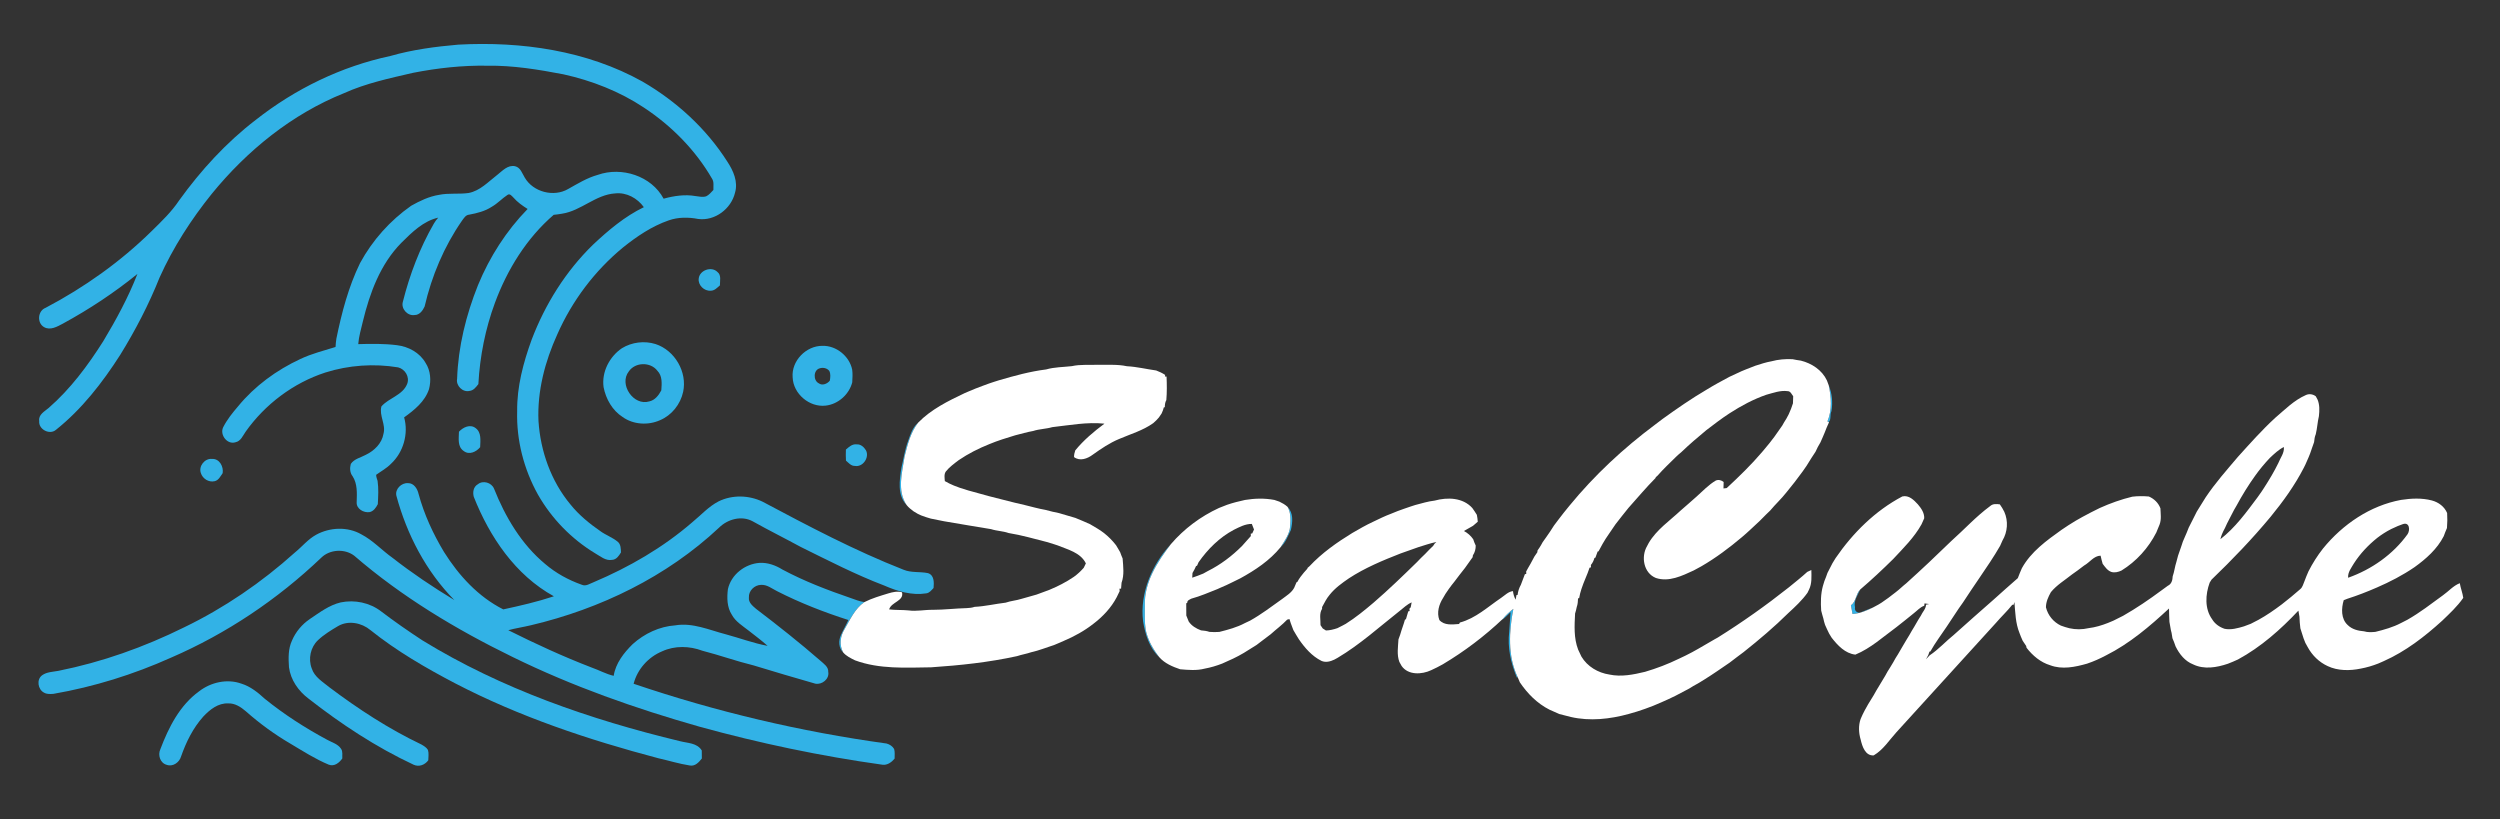 <?xml version="1.0" encoding="UTF-8" ?>
<!DOCTYPE svg PUBLIC "-//W3C//DTD SVG 1.1//EN" "http://www.w3.org/Graphics/SVG/1.1/DTD/svg11.dtd">
<svg width="1544pt" height="506pt" viewBox="0 0 1544 506" version="1.1" xmlns="http://www.w3.org/2000/svg">
<rect x="0" y="0" width="1544" height="506" fill="#333333" stroke="none"/>
<g id="#000000ff">
</g>
<g id="#32b2e6ff">
<path fill="#32b2e6" opacity="1.00" d=" M 241.04 34.59 C 254.72 30.66 268.88 28.80 283.03 27.57 C 321.98 25.46 362.41 31.18 396.84 50.40 C 417.70 62.52 436.08 79.28 449.10 99.66 C 452.85 105.34 456.00 112.23 453.92 119.14 C 451.51 129.04 441.46 136.60 431.19 135.23 C 425.17 134.07 418.80 134.06 412.97 136.11 C 402.55 139.73 393.30 146.00 384.75 152.85 C 367.30 167.23 353.34 185.77 344.21 206.45 C 336.59 223.19 331.75 241.54 332.57 260.03 C 333.78 278.66 340.33 297.17 352.35 311.60 C 357.53 318.06 364.02 323.35 370.80 328.05 C 374.20 330.50 378.26 331.90 381.50 334.57 C 383.47 336.19 383.39 338.84 383.52 341.16 C 382.28 343.20 380.74 345.61 378.07 345.77 C 373.96 346.52 370.76 343.49 367.45 341.65 C 352.90 332.84 340.67 320.25 332.25 305.48 C 323.54 289.86 318.90 271.90 319.40 254.00 C 319.21 238.81 323.21 223.92 328.36 209.75 C 336.69 187.86 349.40 167.53 366.21 151.15 C 375.71 142.22 385.83 133.67 397.64 127.95 C 393.68 122.41 386.95 118.70 380.03 119.44 C 367.88 120.15 358.94 130.19 347.09 131.98 C 345.39 132.31 343.67 132.47 341.96 132.68 C 325.28 147.06 313.31 166.40 305.71 186.94 C 299.74 203.05 296.37 220.09 295.44 237.22 C 294.01 239.06 292.48 241.19 289.93 241.44 C 285.74 242.41 281.49 238.20 282.31 233.99 C 282.98 214.11 287.85 194.49 295.23 176.06 C 302.40 158.68 312.71 142.53 325.86 129.06 C 322.64 127.05 319.53 124.83 317.02 121.95 C 316.09 121.07 314.90 119.34 313.44 120.37 C 310.04 122.58 307.29 125.70 303.72 127.70 C 299.55 130.45 294.65 131.66 289.80 132.57 C 287.59 132.72 286.47 134.79 285.28 136.36 C 274.24 152.27 266.60 170.48 262.24 189.31 C 261.06 191.87 259.13 194.57 256.00 194.57 C 251.62 195.25 247.46 190.54 248.84 186.27 C 253.05 169.50 259.27 153.18 267.91 138.17 C 268.66 136.81 269.62 135.58 270.66 134.42 C 261.41 136.50 254.43 143.48 247.92 149.92 C 234.90 163.09 228.34 180.97 224.08 198.63 C 223.00 203.24 221.61 207.80 221.25 212.54 C 229.22 212.30 237.25 212.19 245.18 213.19 C 252.24 214.03 259.23 217.80 262.82 224.10 C 265.94 228.85 266.36 234.94 264.96 240.33 C 262.44 248.01 255.91 253.23 249.59 257.77 C 252.43 267.81 249.14 279.38 241.46 286.45 C 238.79 289.22 235.37 291.02 232.30 293.25 C 232.35 294.55 232.79 295.78 233.20 297.01 C 233.89 301.77 233.58 306.58 233.34 311.37 C 232.25 313.46 230.82 315.64 228.38 316.26 C 224.66 316.91 219.88 314.22 220.29 310.01 C 220.44 304.65 220.82 298.85 217.77 294.12 C 216.06 291.98 215.96 289.08 216.65 286.53 C 218.76 283.35 222.80 282.63 225.94 280.88 C 231.17 278.37 235.85 273.83 236.84 267.90 C 238.45 262.18 234.04 256.71 235.56 251.00 C 240.21 245.67 248.69 244.15 251.49 237.06 C 253.10 232.72 250.22 228.02 245.89 226.89 C 230.92 224.42 215.40 225.50 200.93 230.07 C 181.18 236.50 163.75 249.64 151.75 266.55 C 149.98 269.04 148.77 272.46 145.40 273.15 C 140.38 274.77 135.68 268.63 137.76 264.02 C 140.15 259.24 143.54 255.02 147.01 250.98 C 157.32 238.39 170.81 228.54 185.53 221.71 C 192.46 218.41 199.94 216.59 207.23 214.29 C 207.35 212.56 207.46 210.83 207.75 209.12 C 211.03 193.15 215.18 177.21 222.36 162.50 C 229.98 148.44 240.89 136.21 253.99 127.04 C 259.34 124.05 264.99 121.33 271.09 120.35 C 277.13 119.10 283.35 120.05 289.43 119.19 C 296.55 117.83 301.56 112.25 307.07 108.04 C 310.28 105.54 313.56 101.71 318.11 102.66 C 321.53 103.47 322.46 107.10 324.10 109.71 C 329.29 118.62 342.01 121.92 350.90 116.72 C 356.79 113.42 362.60 109.84 369.16 108.00 C 383.94 102.79 402.29 108.60 409.85 122.71 C 416.28 120.95 423.06 119.92 429.70 121.12 C 431.80 121.39 434.02 121.91 436.11 121.25 C 437.95 120.39 439.21 118.73 440.60 117.31 C 440.49 114.97 441.11 112.35 439.71 110.28 C 429.46 92.58 414.67 77.65 397.64 66.42 C 382.63 56.45 365.58 49.81 348.03 45.91 C 332.54 42.94 316.85 40.36 301.03 40.58 C 285.59 40.31 270.17 42.02 255.04 44.99 C 240.66 48.33 226.09 51.40 212.57 57.50 C 180.34 70.44 152.58 92.96 130.76 119.75 C 118.01 135.59 106.89 152.86 98.54 171.43 C 91.92 188.03 83.64 203.96 74.25 219.16 C 63.26 236.33 50.55 252.72 34.52 265.49 C 30.62 268.82 23.68 265.15 24.22 260.04 C 23.59 256.08 27.52 254.11 30.03 251.97 C 43.50 240.24 54.24 225.77 63.76 210.75 C 71.76 197.42 79.22 183.69 84.87 169.19 C 70.54 180.81 55.08 191.02 38.89 199.84 C 35.38 201.70 31.03 204.29 27.13 201.98 C 22.71 199.37 23.31 191.93 28.16 190.11 C 52.10 177.51 74.39 161.68 93.69 142.70 C 99.72 136.77 105.91 130.87 110.62 123.80 C 124.05 105.18 139.72 88.01 157.98 74.03 C 182.26 54.90 210.77 41.04 241.04 34.59 Z" />
<path fill="#32b2e6" opacity="1.00" d=" M 431.54 171.95 C 432.11 166.86 439.40 164.29 443.04 167.93 C 445.66 169.88 444.56 173.49 444.62 176.26 C 442.95 177.66 441.31 179.57 438.94 179.54 C 434.88 179.88 430.95 176.08 431.54 171.95 Z" />
<path fill="#32b2e6" opacity="1.00" d=" M 384.08 215.07 C 390.24 211.29 398.01 210.33 404.91 212.50 C 416.77 216.40 424.55 229.77 421.91 242.00 C 420.26 249.67 414.89 256.45 407.62 259.52 C 400.27 262.81 391.12 262.27 384.51 257.53 C 378.17 253.44 374.18 246.40 372.77 239.10 C 371.49 229.76 376.40 220.28 384.08 215.07 M 388.32 229.43 C 382.10 237.40 391.28 250.90 400.99 247.91 C 404.56 247.15 406.81 244.10 408.43 241.07 C 408.73 236.95 409.17 232.20 406.01 228.99 C 401.73 223.39 392.29 223.57 388.32 229.43 Z" />
<path fill="#32b2e6" opacity="1.00" d=" M 489.54 233.08 C 488.66 222.90 497.86 213.49 507.96 213.59 C 516.46 213.36 524.55 219.92 526.30 228.22 C 526.68 230.83 526.48 233.49 526.35 236.12 C 524.42 243.62 517.65 249.65 509.94 250.51 C 499.89 251.68 489.91 243.23 489.54 233.08 M 506.34 227.45 C 502.27 228.44 502.16 234.98 505.66 236.72 C 507.87 238.35 510.90 237.05 512.48 235.13 C 512.83 233.15 513.11 230.92 512.16 229.06 C 510.79 227.35 508.39 226.83 506.34 227.45 Z" />
<path fill="#32b2e6" opacity="1.00" d=" M 1129.45 238.04 C 1131.52 243.05 1131.99 248.60 1131.11 253.94 C 1129.96 255.87 1131.19 259.57 1129.29 260.61 C 1129.12 260.53 1128.78 260.36 1128.61 260.28 C 1131.61 253.21 1130.94 245.36 1129.45 238.04 Z" />
<path fill="#32b2e6" opacity="1.00" d=" M 560.72 272.66 C 562.17 268.52 563.53 263.99 567.02 261.06 C 562.36 267.12 560.46 274.68 558.67 281.97 C 557.19 291.78 553.91 302.92 559.91 311.90 C 554.02 305.76 555.56 296.48 556.72 288.86 C 558.03 283.46 558.79 277.90 560.72 272.66 Z" />
<path fill="#32b2e6" opacity="1.00" d=" M 283.45 266.63 C 286.00 263.88 290.38 261.76 293.77 264.41 C 297.47 267.14 296.66 272.18 296.55 276.17 C 294.13 279.10 289.75 281.18 286.36 278.52 C 282.42 275.86 283.38 270.70 283.45 266.63 Z" />
<path fill="#32b2e6" opacity="1.00" d=" M 522.43 277.64 C 524.31 276.02 526.36 274.10 529.07 274.44 C 531.55 274.23 533.62 276.13 534.81 278.11 C 537.12 282.47 532.93 288.68 527.95 287.75 C 525.60 287.81 524.08 285.85 522.47 284.48 C 522.34 282.20 522.33 279.92 522.43 277.64 Z" />
<path fill="#32b2e6" opacity="1.00" d=" M 124.05 292.17 C 122.53 287.88 126.46 282.94 131.00 283.44 C 135.53 283.18 138.17 288.19 137.52 292.22 C 136.17 294.10 135.07 296.58 132.61 297.18 C 128.98 298.07 125.14 295.69 124.05 292.17 Z" />
<path fill="#32b2e6" opacity="1.00" d=" M 244.81 306.19 C 243.82 302.08 247.95 298.06 251.99 298.39 C 255.60 298.28 257.84 301.94 258.52 305.07 C 261.95 317.71 267.48 329.70 274.22 340.90 C 283.33 355.40 295.36 368.59 310.83 376.36 C 321.35 374.08 331.86 371.66 342.08 368.27 C 318.29 355.21 302.38 331.56 292.60 306.83 C 291.84 304.03 292.36 300.63 295.10 299.09 C 298.28 296.48 303.47 298.01 305.07 301.69 C 312.03 319.21 321.99 336.10 336.65 348.28 C 343.28 353.96 351.07 358.23 359.29 361.13 C 361.86 362.33 364.34 360.40 366.69 359.54 C 388.61 350.26 409.49 338.16 427.53 322.56 C 432.89 318.19 437.57 312.87 443.78 309.66 C 452.24 305.49 462.48 305.77 470.93 309.82 C 499.38 324.96 527.96 340.06 558.00 351.85 C 562.84 353.87 568.15 352.92 573.13 353.97 C 577.06 355.24 576.87 359.78 576.57 363.15 C 575.27 364.49 574.05 366.22 572.05 366.46 C 563.14 367.86 554.21 365.17 546.11 361.63 C 528.37 354.88 511.50 346.15 494.50 337.77 C 484.68 332.43 474.68 327.46 464.93 322.00 C 458.05 318.20 449.37 320.61 444.02 325.94 C 411.76 356.16 370.78 376.03 327.96 386.14 C 323.30 387.27 318.54 387.96 313.91 389.21 C 330.75 397.63 347.85 405.52 365.43 412.28 C 370.00 413.87 374.28 416.30 379.01 417.39 C 380.20 409.65 385.33 403.12 390.79 397.77 C 398.00 391.29 407.30 386.88 417.04 386.22 C 427.75 384.40 437.97 389.08 448.13 391.71 C 456.80 394.04 465.27 397.25 474.09 398.88 C 470.37 395.61 466.41 392.60 462.50 389.56 C 458.72 386.58 454.34 384.01 451.97 379.66 C 448.97 375.00 448.89 369.22 449.55 363.90 C 451.52 354.88 460.05 348.28 469.09 347.63 C 474.11 347.35 478.99 349.11 483.19 351.73 C 496.65 358.93 510.96 364.41 525.39 369.35 C 528.15 370.34 530.91 371.44 533.84 371.86 C 527.94 375.90 525.01 382.73 521.53 388.72 C 518.92 392.96 518.29 398.47 520.73 402.93 C 517.90 400.17 517.74 395.65 519.37 392.23 C 520.72 389.04 522.56 386.09 523.95 382.92 C 508.91 378.10 494.15 372.35 480.06 365.18 C 476.81 363.60 473.77 360.95 469.93 361.22 C 465.93 361.32 462.27 364.91 462.52 368.98 C 462.13 372.10 464.86 374.22 466.95 376.03 C 480.51 386.34 493.87 396.93 506.73 408.10 C 508.76 409.95 511.71 411.84 511.53 414.97 C 512.34 419.33 507.65 423.05 503.55 422.23 C 490.81 418.62 478.11 414.80 465.43 410.96 C 454.78 408.36 444.45 404.63 433.83 401.90 C 425.86 398.91 416.72 398.64 408.91 402.27 C 400.37 405.81 393.64 413.30 391.33 422.29 C 442.07 439.52 494.48 451.89 547.56 459.20 C 549.43 459.71 551.23 460.87 552.22 462.58 C 552.78 464.50 552.48 466.55 552.51 468.53 C 550.64 470.73 548.06 472.70 544.99 472.29 C 506.87 466.96 469.11 459.03 432.00 448.80 C 392.45 437.57 353.49 423.86 316.53 405.73 C 281.71 388.73 248.15 368.59 218.75 343.19 C 212.90 338.75 203.72 339.25 198.45 344.40 C 171.40 370.22 139.85 391.38 105.51 406.22 C 82.38 416.59 57.99 424.18 33.01 428.52 C 31.08 428.65 28.96 428.82 27.22 427.79 C 23.37 425.86 22.40 419.62 26.06 417.01 C 28.95 414.94 32.70 414.96 36.06 414.31 C 62.95 408.94 88.99 399.67 113.55 387.53 C 138.49 375.50 161.59 359.71 182.16 341.20 C 186.58 337.61 190.20 333.03 195.25 330.26 C 203.71 325.63 214.67 325.13 223.16 330.01 C 230.35 333.75 235.84 339.85 242.40 344.50 C 254.56 354.01 267.41 362.61 280.61 370.61 C 263.13 352.90 251.26 330.11 244.81 306.19 Z" />
<path fill="#32b2e6" opacity="1.00" d=" M 795.22 313.05 C 798.94 316.92 798.34 322.52 797.26 327.32 C 795.45 331.01 794.02 335.10 790.90 337.94 C 793.39 333.92 796.46 329.89 796.79 325.00 C 797.15 320.98 797.24 316.69 795.22 313.05 Z" />
<path fill="#32b2e6" opacity="1.00" d=" M 705.96 383.69 C 703.88 366.25 711.42 348.69 723.14 336.06 C 714.80 347.02 706.55 359.71 707.07 374.05 C 707.13 379.01 706.81 384.01 707.58 388.93 C 708.84 395.20 712.08 400.85 715.96 405.87 C 709.82 400.21 707.25 391.70 705.96 383.69 Z" />
<path fill="#32b2e6" opacity="1.00" d=" M 1143.13 373.85 C 1146.37 371.51 1146.10 366.85 1148.88 364.07 C 1147.36 367.59 1144.70 371.01 1145.65 375.08 C 1145.27 377.06 1146.64 378.42 1148.57 378.43 C 1151.28 377.26 1154.08 376.30 1156.81 375.16 C 1152.85 377.22 1148.60 378.86 1144.12 379.22 C 1143.77 377.43 1143.41 375.64 1143.13 373.85 Z" />
<path fill="#32b2e6" opacity="1.00" d=" M 210.44 372.04 C 219.07 370.27 228.39 372.19 235.40 377.60 C 243.63 383.87 252.15 389.76 260.80 395.44 C 309.64 425.44 364.43 444.37 419.93 457.74 C 424.66 459.00 430.52 458.75 433.41 463.49 C 433.41 465.13 433.43 466.78 433.46 468.44 C 431.63 470.76 429.32 473.39 426.01 472.76 C 419.40 471.74 412.99 469.72 406.47 468.26 C 363.38 456.88 320.78 442.65 281.15 422.05 C 262.88 412.49 244.93 402.08 228.80 389.16 C 223.35 384.61 215.12 382.98 208.79 386.67 C 204.45 389.25 200.07 391.89 196.39 395.37 C 191.76 399.72 190.25 406.92 192.53 412.81 C 194.21 418.17 199.37 421.11 203.45 424.49 C 221.27 437.90 240.07 450.15 260.22 459.78 C 261.73 460.66 263.38 461.60 264.30 463.16 C 264.93 465.22 264.56 467.42 264.51 469.55 C 262.43 472.39 258.81 473.83 255.45 472.29 C 232.23 461.42 210.68 447.21 190.51 431.44 C 184.29 426.77 179.48 419.89 178.47 412.07 C 178.10 406.54 177.93 400.71 180.35 395.57 C 182.64 390.19 186.55 385.56 191.39 382.28 C 197.38 378.28 203.29 373.73 210.44 372.04 Z" />
<path fill="#32b2e6" opacity="1.00" d=" M 928.26 382.11 C 930.11 379.81 932.32 377.84 934.64 376.02 C 931.95 389.96 931.09 405.10 937.33 418.26 L 936.80 418.47 C 933.07 409.54 930.92 399.81 932.10 390.13 C 932.29 386.10 932.72 382.09 932.94 378.06 C 931.23 379.73 929.59 381.45 927.67 382.86 L 928.26 382.11 Z" />
<path fill="#32b2e6" opacity="1.00" d=" M 122.99 426.94 C 130.25 421.34 140.30 419.06 149.06 422.21 C 154.65 423.92 159.25 427.66 163.50 431.55 C 175.47 441.22 188.46 449.59 202.02 456.86 C 204.98 458.54 208.70 459.44 210.64 462.47 C 211.85 464.20 211.26 466.43 211.42 468.41 C 209.52 471.08 206.54 473.58 203.03 472.26 C 194.78 468.82 187.20 463.96 179.54 459.39 C 169.67 453.63 160.39 446.87 151.84 439.30 C 148.79 436.68 145.15 434.26 140.96 434.42 C 134.73 434.12 129.59 438.26 125.57 442.53 C 119.23 449.59 114.96 458.26 111.84 467.16 C 110.82 470.81 106.84 473.72 103.02 472.38 C 98.94 471.34 97.32 466.33 99.04 462.71 C 104.13 449.25 111.03 435.56 122.99 426.94 Z" />
</g>
<g id="#ffffffff">
<path fill="#ffffff" opacity="1.00" d=" M 1094.07 223.13 C 1098.29 221.99 1102.71 221.62 1107.08 221.84 C 1108.76 222.22 1110.47 222.47 1112.20 222.72 C 1118.93 224.40 1125.24 228.51 1128.28 234.92 C 1128.69 235.95 1129.08 236.98 1129.45 238.04 C 1130.94 245.36 1131.61 253.21 1128.61 260.28 C 1128.78 260.36 1129.12 260.53 1129.29 260.61 L 1129.61 260.76 C 1129.24 261.60 1128.50 263.27 1128.13 264.11 C 1127.36 266.05 1126.64 268.00 1125.77 269.90 C 1125.27 270.98 1124.78 272.07 1124.33 273.17 C 1123.17 275.07 1122.12 277.03 1121.23 279.06 C 1120.41 280.32 1119.59 281.58 1118.76 282.82 C 1117.77 284.49 1116.76 286.13 1115.70 287.74 C 1114.88 288.90 1114.07 290.05 1113.28 291.21 C 1110.09 295.67 1106.69 299.96 1103.22 304.19 C 1100.15 308.11 1096.45 311.46 1093.29 315.29 C 1092.42 316.10 1091.58 316.93 1090.74 317.75 C 1089.43 319.11 1088.09 320.44 1086.76 321.76 C 1083.11 325.09 1079.60 328.58 1075.81 331.74 C 1067.95 338.37 1059.68 344.58 1050.77 349.74 C 1049.18 350.56 1047.59 351.40 1046.05 352.30 C 1038.87 355.63 1030.69 359.62 1022.68 356.96 C 1015.05 353.89 1013.36 343.76 1017.27 337.19 C 1017.52 336.72 1018.02 335.77 1018.27 335.30 C 1023.14 327.07 1031.23 321.63 1038.08 315.21 C 1041.37 312.48 1044.47 309.53 1047.73 306.75 C 1051.61 303.31 1055.18 299.43 1059.68 296.78 C 1061.31 296.08 1063.19 296.54 1064.52 297.69 C 1064.47 299.01 1064.44 300.34 1064.42 301.67 C 1064.92 301.61 1065.92 301.49 1066.42 301.43 C 1074.02 294.35 1081.52 287.12 1088.25 279.20 C 1089.72 277.38 1091.26 275.62 1092.74 273.80 C 1093.74 272.49 1094.76 271.19 1095.77 269.87 C 1097.45 267.53 1099.09 265.15 1100.75 262.79 C 1101.01 262.33 1101.53 261.41 1101.78 260.95 C 1102.29 260.10 1102.81 259.26 1103.34 258.43 C 1103.79 257.55 1104.26 256.66 1104.74 255.79 C 1105.77 253.63 1106.60 251.38 1107.33 249.10 C 1107.37 247.64 1107.41 246.19 1107.48 244.74 C 1106.54 243.51 1105.84 241.56 1104.01 241.57 C 1099.49 240.98 1095.16 242.66 1090.88 243.80 C 1082.85 246.58 1075.33 250.64 1068.21 255.23 C 1063.22 258.47 1058.51 262.09 1053.79 265.70 C 1048.49 270.09 1043.26 274.55 1038.30 279.32 C 1037.19 280.21 1036.13 281.16 1035.11 282.14 C 1031.26 285.95 1027.29 289.65 1023.73 293.73 C 1023.43 293.99 1022.85 294.52 1022.56 294.78 L 1022.46 295.22 C 1016.59 301.13 1011.27 307.52 1005.72 313.70 C 1003.08 317.08 1000.30 320.35 997.74 323.79 C 996.93 324.96 996.11 326.12 995.34 327.31 C 994.78 328.11 994.23 328.92 993.69 329.73 C 992.26 331.70 990.99 333.79 989.76 335.89 C 988.90 337.40 988.05 338.91 987.27 340.47 L 986.69 340.65 C 986.24 341.90 985.76 343.13 985.33 344.39 L 984.72 344.61 C 984.29 346.19 983.59 347.67 982.53 348.92 C 982.54 349.29 982.57 350.02 982.58 350.38 L 981.71 350.61 C 981.03 352.83 980.10 354.97 979.22 357.12 C 978.22 359.29 977.50 361.57 976.68 363.81 C 976.10 365.65 975.57 367.51 975.28 369.43 L 974.60 369.53 C 974.53 371.34 974.43 373.18 973.79 374.90 C 973.52 376.25 973.22 377.60 972.77 378.91 C 972.39 386.38 971.92 394.07 974.66 401.20 C 975.35 402.61 976.03 404.05 976.68 405.49 C 980.33 411.66 986.96 415.54 993.96 416.60 C 1001.30 418.17 1008.81 416.64 1015.99 414.91 C 1023.16 412.79 1030.17 410.13 1036.89 406.84 C 1039.64 405.64 1042.29 404.22 1044.96 402.85 C 1046.25 402.17 1047.53 401.45 1048.81 400.71 C 1050.48 399.72 1052.18 398.77 1053.86 397.78 C 1055.55 396.77 1057.27 395.80 1058.98 394.81 C 1059.44 394.55 1060.37 394.04 1060.83 393.79 C 1076.05 384.29 1090.71 373.90 1104.78 362.75 C 1108.61 359.60 1112.53 356.55 1116.19 353.19 C 1117.01 352.79 1117.84 352.41 1118.69 352.04 C 1118.76 356.10 1119.11 360.37 1117.26 364.13 C 1117.02 364.62 1116.54 365.62 1116.30 366.11 C 1112.97 370.76 1108.78 374.67 1104.58 378.52 C 1095.84 387.16 1086.45 395.11 1076.83 402.75 C 1075.49 403.77 1074.15 404.78 1072.80 405.76 C 1071.22 406.89 1069.70 408.09 1068.18 409.28 C 1063.05 412.78 1057.97 416.35 1052.69 419.63 C 1050.42 421.07 1048.14 422.47 1045.76 423.70 C 1044.90 424.21 1044.05 424.74 1043.22 425.27 C 1040.40 426.75 1037.60 428.23 1034.79 429.71 C 1031.85 431.13 1028.92 432.56 1025.91 433.82 C 1024.24 434.49 1022.59 435.20 1020.96 435.92 C 1019.29 436.58 1017.60 437.19 1015.93 437.80 C 1012.66 439.02 1009.30 439.98 1005.95 440.93 C 994.36 444.13 981.95 445.52 970.14 442.80 C 967.76 442.22 965.38 441.64 963.03 440.98 C 960.99 440.06 958.96 439.13 956.91 438.27 C 949.40 434.47 943.33 428.34 938.66 421.41 C 938.20 420.36 937.75 419.31 937.33 418.26 C 931.09 405.10 931.95 389.96 934.64 376.02 C 932.32 377.84 930.11 379.81 928.26 382.11 C 916.98 392.81 904.48 402.29 891.11 410.25 C 888.75 411.55 886.37 412.83 883.91 413.90 C 878.15 416.63 869.71 417.10 865.65 411.31 C 865.19 410.46 864.73 409.62 864.26 408.81 C 862.58 404.41 863.45 399.48 863.69 394.90 C 864.09 393.90 864.45 392.89 864.78 391.87 C 865.63 388.73 866.89 385.72 867.74 382.58 L 868.28 382.53 C 868.71 380.87 869.26 379.25 869.73 377.60 L 870.60 377.36 C 870.56 377.01 870.49 376.31 870.45 375.95 L 871.25 375.08 C 871.40 374.32 871.69 372.79 871.84 372.03 C 869.03 373.22 866.87 375.41 864.51 377.25 C 851.92 387.17 839.96 398.05 826.13 406.26 C 825.61 406.55 824.57 407.11 824.05 407.40 C 821.60 408.56 818.72 409.33 816.13 408.16 C 810.27 405.25 805.87 400.14 802.21 394.85 C 800.99 392.98 799.90 391.03 798.77 389.12 C 798.24 387.70 797.69 386.30 797.18 384.89 C 796.98 384.25 796.58 382.97 796.37 382.33 C 796.02 382.42 795.32 382.60 794.96 382.69 C 791.82 385.99 788.12 388.69 784.75 391.74 C 783.22 392.92 781.70 394.10 780.14 395.22 C 778.73 396.22 777.38 397.27 776.04 398.34 C 773.45 400.03 770.77 401.56 768.18 403.24 C 763.92 405.79 759.39 407.85 754.84 409.82 C 751.33 411.19 747.70 412.27 743.99 412.95 C 739.06 414.25 733.88 413.76 728.87 413.34 C 724.14 411.74 719.31 409.72 715.96 405.87 C 712.08 400.85 708.84 395.20 707.58 388.93 C 706.81 384.01 707.13 379.01 707.07 374.05 C 706.55 359.71 714.80 347.02 723.14 336.06 C 731.28 326.58 741.50 318.94 752.85 313.72 C 754.52 313.12 756.19 312.47 757.84 311.76 C 761.46 310.51 765.18 309.59 768.92 308.77 C 774.94 307.78 781.04 307.62 787.05 308.76 C 788.07 309.14 789.10 309.48 790.15 309.81 C 791.96 310.68 793.73 311.67 795.22 313.05 C 797.24 316.69 797.15 320.98 796.79 325.00 C 796.46 329.89 793.39 333.92 790.90 337.94 C 784.20 346.18 775.22 352.12 766.00 357.19 C 764.28 358.06 762.54 358.90 760.81 359.74 C 758.57 360.89 756.26 361.92 753.94 362.89 C 753.42 363.12 752.40 363.59 751.89 363.82 C 746.59 365.94 741.31 368.20 735.80 369.72 C 734.65 370.36 733.11 370.77 733.23 372.41 L 732.62 372.56 C 732.64 375.08 732.64 377.61 732.66 380.14 C 733.17 381.37 733.66 382.62 734.16 383.87 C 735.96 386.55 738.80 388.20 741.76 389.32 C 743.51 389.45 745.26 389.65 746.94 390.25 C 748.97 390.42 751.02 390.42 753.07 390.27 C 758.47 388.90 763.93 387.47 768.88 384.80 C 769.94 384.29 771.01 383.78 772.10 383.28 C 779.06 379.39 785.40 374.53 791.89 369.91 C 794.57 367.87 797.64 366.08 799.29 363.01 C 799.74 361.87 800.23 360.74 800.72 359.62 L 801.23 359.41 C 801.80 358.29 802.49 357.23 803.24 356.21 C 804.57 354.49 805.91 352.78 807.43 351.22 L 807.53 350.75 C 807.83 350.49 808.43 349.97 808.73 349.71 C 816.38 341.55 825.61 335.03 835.12 329.21 C 839.35 326.75 843.60 324.30 848.05 322.24 C 851.71 320.47 855.38 318.67 859.20 317.25 C 861.82 316.14 864.48 315.11 867.18 314.20 C 868.43 313.74 869.73 313.31 871.02 312.88 C 872.01 312.58 873.01 312.25 874.01 311.91 C 878.00 310.87 881.96 309.64 886.08 309.16 C 893.94 307.00 903.47 307.26 909.30 313.75 C 910.28 315.11 911.21 316.52 912.10 317.96 C 912.39 319.36 912.58 320.78 912.67 322.22 C 911.67 323.06 910.70 323.91 909.72 324.75 C 907.83 325.79 905.99 326.90 904.11 327.94 C 906.41 329.14 908.38 330.89 909.86 333.04 C 910.29 334.36 910.77 335.68 911.40 336.94 C 911.41 339.07 910.90 341.20 909.66 342.96 C 909.62 343.25 909.54 343.83 909.50 344.13 C 907.89 346.33 906.36 348.59 904.76 350.79 C 902.57 353.58 900.35 356.35 898.26 359.21 C 897.06 360.71 895.85 362.21 894.76 363.78 C 894.09 364.79 893.39 365.79 892.71 366.79 C 892.23 367.61 891.75 368.43 891.28 369.25 C 888.70 373.25 887.22 378.32 888.96 382.94 C 892.08 386.41 896.95 385.68 901.11 385.38 C 901.24 385.15 901.52 384.70 901.65 384.47 C 911.38 381.89 918.96 374.73 927.14 369.21 C 929.46 367.65 931.49 365.38 934.42 365.07 C 934.60 366.93 935.14 368.72 936.06 370.37 C 936.19 369.66 936.45 368.22 936.58 367.51 L 937.26 367.42 C 937.53 365.22 938.20 363.10 939.29 361.17 C 940.03 358.96 941.02 356.84 941.77 354.63 L 942.63 354.41 C 942.61 354.05 942.57 353.32 942.56 352.95 C 942.85 352.42 943.43 351.36 943.72 350.83 C 944.21 349.92 944.73 349.03 945.27 348.15 C 946.04 346.68 946.84 345.22 947.63 343.75 C 948.22 342.85 948.83 341.96 949.45 341.08 C 949.49 340.80 949.56 340.23 949.59 339.95 C 950.34 338.91 951.07 337.84 951.71 336.72 C 951.97 336.26 952.49 335.32 952.75 334.85 C 954.33 332.76 955.73 330.55 957.25 328.42 C 958.08 327.14 958.92 325.87 959.73 324.58 C 960.56 323.46 961.40 322.34 962.25 321.23 C 964.49 318.19 966.89 315.27 969.28 312.34 C 984.69 293.52 1002.65 276.82 1022.15 262.28 C 1023.73 261.13 1025.29 259.93 1026.84 258.72 C 1035.62 252.41 1044.51 246.22 1053.84 240.75 C 1058.46 237.91 1063.22 235.32 1068.01 232.77 C 1071.41 231.30 1074.68 229.51 1078.16 228.19 C 1080.11 227.38 1082.10 226.65 1084.08 225.88 C 1087.36 224.82 1090.66 223.74 1094.07 223.13 M 762.04 327.20 C 753.19 331.89 745.92 339.12 740.22 347.28 C 739.99 347.82 739.52 348.89 739.28 349.43 L 738.71 349.54 C 738.06 351.03 737.34 352.49 736.48 353.87 C 736.41 354.83 736.35 355.80 736.32 356.78 C 738.62 356.03 740.89 355.17 743.13 354.24 C 744.02 353.74 744.92 353.25 745.82 352.75 C 753.75 348.81 760.90 343.40 767.14 337.13 C 768.97 335.15 770.69 333.07 772.52 331.08 C 772.51 330.71 772.49 329.97 772.47 329.60 L 773.39 329.43 C 773.66 328.83 774.21 327.63 774.48 327.03 C 774.02 325.87 773.57 324.72 773.13 323.57 C 769.13 323.53 765.52 325.48 762.04 327.20 M 876.03 337.91 C 872.32 339.19 868.65 340.57 864.94 341.84 C 853.97 346.13 842.99 350.69 833.09 357.17 C 828.82 360.10 824.52 363.18 821.26 367.26 C 819.30 369.56 817.96 372.27 816.53 374.91 C 816.52 375.19 816.51 375.77 816.50 376.05 C 814.61 378.99 815.65 382.80 815.55 386.11 C 815.89 386.62 816.57 387.63 816.92 388.13 C 817.41 388.44 818.41 389.07 818.91 389.39 C 821.32 389.33 823.68 388.72 825.97 387.96 C 827.03 387.40 828.11 386.85 829.20 386.32 C 829.69 386.06 830.66 385.53 831.15 385.27 C 837.23 381.44 842.80 376.89 848.26 372.25 C 857.55 364.25 866.36 355.72 875.13 347.15 C 876.75 345.43 878.41 343.75 880.14 342.14 C 881.75 340.40 883.44 338.75 885.14 337.10 C 885.61 336.17 886.27 335.38 887.11 334.73 C 883.33 335.50 879.70 336.80 876.03 337.91 Z" />
<path fill="#ffffff" opacity="1.00" d=" M 662.00 226.13 C 667.22 224.94 672.68 225.55 678.01 225.28 C 683.98 225.46 690.08 224.89 695.94 226.18 C 702.07 226.49 708.02 227.97 714.08 228.81 C 716.01 229.53 717.88 230.41 719.61 231.56 L 719.45 232.52 L 720.47 232.58 C 720.67 237.41 720.74 242.27 720.33 247.10 C 719.53 248.44 719.42 249.97 719.38 251.49 L 718.78 251.60 C 718.49 252.90 717.97 254.13 717.42 255.35 C 716.84 256.16 716.28 256.97 715.75 257.81 C 714.70 259.10 713.50 260.24 712.26 261.32 C 705.85 265.91 698.21 268.08 691.06 271.16 C 685.23 273.61 679.99 277.17 674.87 280.82 C 671.65 283.27 666.90 285.04 663.32 282.29 C 663.33 280.85 663.60 279.47 664.10 278.14 C 669.29 271.81 675.56 266.52 682.11 261.65 C 671.33 260.53 660.60 262.62 649.91 263.80 C 646.04 264.94 641.93 264.91 638.09 266.17 C 634.31 266.84 630.64 267.94 626.94 268.86 C 621.58 270.48 616.22 272.12 611.05 274.28 C 604.43 276.93 598.01 280.16 592.11 284.18 C 589.29 286.33 586.37 288.42 584.14 291.21 C 582.92 292.97 583.41 295.15 583.53 297.13 C 585.34 298.14 587.18 299.13 589.12 299.88 C 590.35 300.33 591.57 300.78 592.79 301.26 C 594.54 301.80 596.28 302.39 598.05 302.92 C 599.07 303.20 600.11 303.49 601.15 303.77 C 607.43 305.60 613.76 307.24 620.11 308.80 C 624.35 310.00 628.67 310.88 632.95 311.93 C 637.25 312.98 641.52 314.19 645.89 314.96 C 648.56 315.73 651.28 316.33 654.01 316.88 C 657.37 317.91 660.75 318.86 664.12 319.85 C 667.16 321.08 670.19 322.36 673.18 323.72 C 676.10 325.49 679.14 327.08 681.83 329.21 C 684.62 331.41 687.13 333.95 689.29 336.76 C 690.10 338.20 691.04 339.58 691.81 341.05 C 692.29 342.34 692.75 343.65 693.33 344.92 C 693.70 349.86 694.43 355.14 692.68 359.89 C 692.56 361.10 692.46 362.31 692.38 363.54 L 691.37 363.55 C 691.41 363.93 691.48 364.68 691.51 365.06 C 690.87 366.28 690.29 367.53 689.71 368.79 C 686.29 375.34 681.07 380.86 675.22 385.30 C 669.67 389.66 663.39 393.09 656.91 395.84 C 656.40 396.07 655.39 396.52 654.88 396.74 C 653.65 397.27 652.41 397.77 651.18 398.30 C 646.41 399.82 641.75 401.75 636.84 402.83 C 633.98 403.81 630.98 404.27 628.12 405.23 C 610.66 409.05 592.90 410.94 575.09 412.13 C 559.39 412.36 543.07 413.36 528.09 407.83 C 525.43 406.53 522.69 405.22 520.73 402.93 C 518.29 398.47 518.92 392.96 521.53 388.72 C 525.01 382.73 527.94 375.90 533.84 371.86 C 538.53 369.47 543.62 368.02 548.63 366.48 C 551.34 365.64 554.29 365.00 557.09 365.80 C 558.43 371.25 550.46 371.74 549.13 376.37 C 553.07 376.86 557.06 376.60 561.02 376.98 C 566.05 377.70 571.08 376.54 576.13 376.62 C 583.13 376.62 590.09 375.75 597.09 375.57 C 598.72 375.50 600.37 375.34 601.92 374.79 C 608.38 374.48 614.67 372.95 621.08 372.20 C 624.26 371.08 627.68 370.88 630.89 369.84 C 633.98 369.02 637.06 368.12 640.15 367.22 C 642.79 366.18 645.50 365.34 648.14 364.27 C 653.40 362.06 658.52 359.49 663.23 356.25 C 665.48 354.65 667.48 352.74 669.31 350.68 C 669.64 350.00 670.30 348.63 670.63 347.95 C 667.38 341.25 659.44 339.42 653.12 336.81 C 651.09 336.19 649.06 335.57 647.07 334.88 C 639.03 332.87 631.07 330.50 622.88 329.19 C 619.39 327.95 615.61 327.96 612.10 326.80 C 602.40 325.18 592.67 323.61 582.99 321.92 C 580.27 321.37 577.56 320.84 574.85 320.28 C 572.82 319.70 570.81 319.08 568.85 318.30 C 568.34 318.06 567.32 317.58 566.81 317.34 C 565.93 316.81 565.06 316.28 564.18 315.77 C 562.63 314.63 561.11 313.41 559.91 311.90 C 553.91 302.92 557.19 291.78 558.67 281.97 C 560.46 274.68 562.36 267.12 567.02 261.06 C 575.04 252.81 585.59 247.64 595.86 242.75 C 596.37 242.53 597.40 242.09 597.91 241.88 C 600.95 240.58 604.01 239.32 607.12 238.21 C 608.36 237.73 609.63 237.28 610.89 236.83 C 611.89 236.51 612.89 236.18 613.89 235.83 C 614.90 235.52 615.91 235.20 616.94 234.87 C 626.49 232.06 636.16 229.41 646.07 228.17 C 651.25 226.68 656.68 226.74 662.00 226.13 Z" />
<path fill="#ffffff" opacity="1.00" d=" M 1424.10 243.99 C 1426.09 243.05 1428.47 243.41 1430.22 244.74 C 1430.50 245.26 1431.05 246.29 1431.33 246.80 C 1432.67 250.04 1432.54 253.58 1432.16 257.01 C 1431.29 260.67 1431.12 264.47 1430.23 268.14 C 1429.55 269.70 1429.35 271.39 1429.18 273.07 C 1428.70 274.33 1428.27 275.61 1427.83 276.88 C 1427.48 277.88 1427.13 278.88 1426.80 279.89 C 1426.17 281.57 1425.47 283.22 1424.72 284.85 C 1424.13 286.23 1423.53 287.61 1422.82 288.92 C 1417.22 299.81 1410.02 309.78 1402.28 319.23 C 1390.94 332.88 1378.63 345.69 1365.84 357.99 C 1365.55 358.46 1364.98 359.39 1364.69 359.85 C 1362.04 367.11 1361.49 376.01 1366.27 382.53 C 1367.95 385.36 1370.82 387.32 1373.91 388.35 C 1377.93 389.16 1382.01 387.98 1385.87 386.84 C 1387.25 386.30 1388.67 385.77 1390.09 385.25 C 1391.66 384.37 1393.27 383.57 1394.89 382.77 C 1399.91 380.00 1404.62 376.72 1409.20 373.28 C 1413.16 370.24 1416.99 367.04 1420.75 363.75 C 1422.09 362.57 1422.48 360.72 1423.17 359.14 C 1423.92 357.01 1424.83 354.94 1425.72 352.86 C 1428.26 347.88 1431.25 343.13 1434.72 338.73 C 1446.87 323.81 1463.78 312.27 1482.90 308.74 C 1489.20 307.78 1495.68 307.45 1501.91 309.08 C 1506.04 310.19 1509.64 312.84 1511.35 316.84 C 1511.54 319.93 1511.51 323.03 1511.24 326.12 C 1510.52 327.77 1509.86 329.45 1509.25 331.15 C 1505.19 339.10 1498.35 345.15 1491.21 350.28 C 1483.91 355.28 1476.02 359.36 1467.92 362.87 C 1461.99 365.45 1455.96 367.80 1449.80 369.77 C 1449.22 370.00 1448.07 370.44 1447.49 370.67 C 1445.96 375.68 1445.73 382.21 1449.95 386.03 C 1452.61 388.68 1456.38 389.61 1460.02 389.90 C 1462.29 390.60 1464.70 390.46 1467.06 390.24 C 1472.47 388.89 1477.89 387.40 1482.86 384.78 C 1484.17 384.14 1485.49 383.48 1486.79 382.77 C 1494.49 378.40 1501.50 372.95 1508.64 367.74 C 1512.18 365.28 1515.08 361.77 1519.17 360.18 C 1519.66 363.25 1520.89 366.16 1521.31 369.25 C 1517.67 374.51 1512.91 378.90 1508.32 383.33 C 1497.46 393.20 1485.67 402.33 1472.18 408.32 C 1471.05 408.80 1469.94 409.29 1468.85 409.78 C 1465.32 411.17 1461.68 412.25 1457.96 412.93 C 1451.25 414.31 1443.87 414.37 1437.57 411.38 C 1432.33 408.98 1427.99 404.76 1425.27 399.71 C 1424.77 398.83 1424.28 397.95 1423.81 397.09 C 1423.42 396.12 1423.05 395.16 1422.68 394.22 C 1422.02 392.16 1421.41 390.09 1420.71 388.06 C 1420.38 385.69 1420.24 383.30 1420.15 380.92 C 1419.98 379.97 1419.66 378.08 1419.49 377.13 C 1408.52 388.80 1396.31 399.62 1382.17 407.29 C 1380.13 408.27 1378.02 409.10 1375.94 409.93 C 1369.08 412.26 1361.25 413.62 1354.47 410.32 C 1349.41 408.35 1345.95 403.92 1343.63 399.19 C 1343.06 397.48 1342.43 395.80 1341.70 394.16 C 1341.51 393.07 1341.34 391.97 1341.17 390.89 C 1340.50 388.66 1340.35 386.31 1339.84 384.05 C 1339.67 381.31 1339.66 378.55 1339.58 375.81 C 1327.75 386.79 1315.26 397.44 1300.75 404.73 C 1296.95 406.75 1293.02 408.52 1288.94 409.88 C 1281.61 411.96 1273.58 413.65 1266.21 410.86 C 1260.23 409.06 1255.35 404.91 1251.59 400.05 C 1251.53 399.77 1251.43 399.23 1251.37 398.96 C 1250.59 397.90 1249.88 396.83 1249.21 395.74 C 1248.48 394.14 1247.80 392.52 1247.21 390.88 C 1244.75 384.81 1244.65 378.24 1244.11 371.83 C 1243.97 372.25 1243.70 373.10 1243.57 373.53 L 1242.78 373.52 C 1239.65 377.46 1235.96 380.88 1232.70 384.70 C 1212.24 407.24 1191.75 429.75 1171.23 452.23 C 1166.74 457.18 1163.09 463.07 1157.20 466.53 C 1152.02 466.91 1150.10 460.94 1149.17 456.87 C 1147.94 452.76 1147.68 448.14 1149.12 444.06 C 1149.90 442.24 1150.71 440.43 1151.67 438.69 C 1152.42 437.47 1153.10 436.20 1153.78 434.92 C 1154.97 433.04 1156.09 431.12 1157.27 429.23 C 1157.73 428.38 1158.21 427.53 1158.69 426.68 C 1159.73 425.04 1160.73 423.37 1161.70 421.69 C 1162.56 420.22 1163.43 418.76 1164.33 417.32 C 1164.78 416.47 1165.24 415.63 1165.72 414.80 C 1166.24 413.95 1166.76 413.11 1167.30 412.28 C 1167.90 411.20 1168.54 410.14 1169.22 409.10 C 1170.15 407.38 1171.11 405.69 1172.20 404.07 C 1173.01 402.61 1173.85 401.16 1174.72 399.74 C 1175.58 398.32 1176.41 396.89 1177.25 395.45 C 1177.87 394.34 1178.54 393.25 1179.25 392.17 C 1180.20 390.47 1181.17 388.77 1182.22 387.12 C 1183.04 385.70 1183.86 384.27 1184.69 382.85 C 1185.21 382.01 1185.73 381.17 1186.27 380.33 C 1187.30 378.00 1189.42 376.10 1189.54 373.44 C 1190.02 373.35 1190.98 373.15 1191.46 373.06 C 1190.49 372.92 1189.53 372.79 1188.59 372.66 C 1188.55 373.02 1188.45 373.75 1188.41 374.11 C 1185.81 375.00 1184.02 377.19 1181.89 378.80 C 1178.39 381.68 1174.84 384.48 1171.28 387.28 C 1163.07 393.27 1155.35 400.39 1145.87 404.30 C 1139.53 403.55 1134.94 398.61 1131.23 393.85 C 1130.70 392.99 1130.18 392.14 1129.67 391.30 C 1128.77 389.53 1127.96 387.73 1127.16 385.93 C 1126.70 384.64 1126.39 383.32 1126.11 382.00 C 1125.59 380.38 1125.19 378.72 1124.76 377.08 C 1124.43 372.01 1124.46 366.88 1125.81 361.95 C 1126.12 360.92 1126.43 359.89 1126.75 358.86 C 1127.46 357.21 1128.06 355.52 1128.65 353.83 C 1129.71 351.86 1130.67 349.84 1131.72 347.85 C 1132.41 346.80 1133.06 345.72 1133.69 344.64 C 1144.32 329.15 1158.15 315.41 1174.88 306.60 C 1178.92 305.65 1182.01 308.80 1184.49 311.50 C 1186.55 313.90 1188.52 316.76 1188.40 320.08 C 1187.80 321.31 1187.29 322.57 1186.74 323.81 C 1182.23 331.94 1175.54 338.51 1169.25 345.24 C 1162.67 351.74 1155.91 358.07 1148.88 364.07 C 1146.10 366.85 1146.37 371.51 1143.13 373.85 C 1143.41 375.64 1143.77 377.43 1144.12 379.22 C 1148.60 378.86 1152.85 377.22 1156.81 375.16 C 1157.94 374.55 1159.08 373.93 1160.22 373.32 C 1160.68 373.04 1161.59 372.48 1162.04 372.20 C 1163.44 371.25 1164.83 370.27 1166.21 369.27 C 1167.70 368.08 1169.21 366.89 1170.77 365.77 C 1173.04 364.08 1175.02 362.03 1177.26 360.29 C 1186.72 351.76 1195.99 343.03 1205.11 334.14 C 1213.14 326.99 1220.42 318.97 1229.09 312.58 C 1230.74 311.04 1233.02 311.21 1235.10 311.50 C 1236.12 312.96 1237.10 314.48 1237.86 316.11 C 1240.40 321.82 1239.90 328.52 1236.71 333.87 C 1236.21 334.95 1235.72 336.04 1235.26 337.13 C 1231.43 343.82 1227.08 350.18 1222.75 356.54 C 1219.23 361.75 1215.67 366.93 1212.26 372.21 C 1211.41 373.38 1210.57 374.56 1209.75 375.75 C 1207.33 379.62 1204.62 383.28 1202.20 387.14 C 1198.85 392.19 1195.11 397.05 1192.20 402.34 L 1191.62 402.46 C 1191.44 402.99 1191.09 404.03 1190.91 404.55 C 1190.42 405.41 1189.94 406.27 1189.48 407.14 C 1190.26 406.35 1191.01 405.53 1191.78 404.72 C 1197.26 401.09 1201.66 396.11 1206.78 392.00 C 1214.91 384.78 1222.98 377.50 1231.20 370.37 C 1236.12 365.85 1241.20 361.50 1246.20 357.06 C 1246.98 354.98 1247.82 352.93 1248.72 350.90 C 1254.32 340.76 1263.96 333.83 1273.19 327.24 C 1275.99 325.29 1278.88 323.47 1281.81 321.69 C 1283.20 320.89 1284.62 320.09 1286.04 319.29 C 1289.59 317.35 1293.19 315.50 1296.83 313.73 C 1303.31 310.82 1310.00 308.42 1316.91 306.75 C 1320.29 306.34 1323.71 306.35 1327.12 306.64 C 1330.42 308.04 1332.98 310.57 1334.28 313.93 C 1334.39 317.23 1334.97 320.68 1333.79 323.87 C 1333.12 325.54 1332.45 327.22 1331.74 328.87 C 1326.87 338.46 1319.38 346.75 1310.21 352.38 C 1308.26 353.29 1306.04 353.86 1303.94 353.22 C 1301.52 352.36 1300.07 350.14 1298.60 348.20 C 1298.14 346.53 1297.67 344.87 1297.33 343.18 C 1293.13 343.28 1290.62 347.36 1287.18 349.25 C 1285.81 350.22 1284.48 351.24 1283.18 352.27 C 1282.01 353.09 1280.86 353.92 1279.72 354.74 C 1275.29 358.30 1270.29 361.25 1266.65 365.69 C 1265.02 368.57 1263.59 371.69 1263.57 375.07 C 1264.79 380.04 1268.18 384.17 1272.80 386.37 C 1274.51 387.00 1276.25 387.55 1278.04 388.00 C 1281.94 388.87 1286.04 388.85 1289.94 387.94 C 1294.02 387.45 1297.99 386.25 1301.81 384.75 C 1302.92 384.26 1304.05 383.78 1305.21 383.33 C 1307.24 382.37 1309.25 381.34 1311.26 380.30 C 1319.42 375.64 1327.23 370.34 1334.77 364.74 C 1336.11 363.75 1337.45 362.75 1338.82 361.79 C 1341.17 360.68 1341.76 358.34 1341.85 355.94 C 1342.89 353.06 1343.17 349.97 1344.13 347.07 C 1344.44 345.75 1344.78 344.43 1345.18 343.13 C 1345.84 341.13 1346.52 339.14 1347.25 337.16 C 1347.75 335.42 1348.37 333.72 1349.16 332.09 C 1350.10 330.04 1350.96 327.95 1351.76 325.84 C 1352.53 324.24 1353.33 322.65 1354.17 321.08 C 1355.06 319.38 1355.93 317.66 1356.76 315.93 C 1358.55 312.98 1360.38 310.07 1362.22 307.15 C 1368.15 298.26 1375.27 290.28 1382.15 282.14 C 1389.60 273.91 1396.97 265.59 1405.15 258.07 C 1411.14 252.99 1416.78 247.19 1424.10 243.99 M 1401.83 282.84 C 1398.57 286.30 1395.53 289.94 1392.78 293.81 C 1388.55 299.69 1384.75 305.87 1381.31 312.24 C 1380.78 313.13 1380.26 314.03 1379.75 314.93 C 1377.94 318.68 1375.77 322.25 1374.14 326.09 C 1373.41 327.38 1372.79 328.72 1372.22 330.08 C 1371.85 331.04 1371.55 332.02 1371.31 333.01 C 1380.45 325.92 1387.37 316.38 1394.24 307.17 C 1395.04 305.99 1395.88 304.84 1396.71 303.67 C 1397.23 302.86 1397.76 302.05 1398.31 301.24 C 1401.48 296.30 1404.54 291.26 1407.10 285.96 C 1408.35 282.74 1410.95 279.70 1410.50 276.07 C 1407.18 277.75 1404.51 280.33 1401.83 282.84 M 1480.90 324.87 C 1479.51 325.48 1478.15 326.12 1476.80 326.74 C 1473.75 328.30 1470.86 330.13 1468.16 332.22 C 1462.60 336.68 1457.65 341.92 1453.79 347.93 C 1452.20 350.71 1449.91 353.40 1450.20 356.82 C 1464.66 351.70 1477.95 342.42 1486.93 329.90 C 1488.59 327.39 1488.15 322.26 1484.02 323.70 C 1482.97 324.11 1481.93 324.50 1480.90 324.87 Z" />
</g>
</svg>
